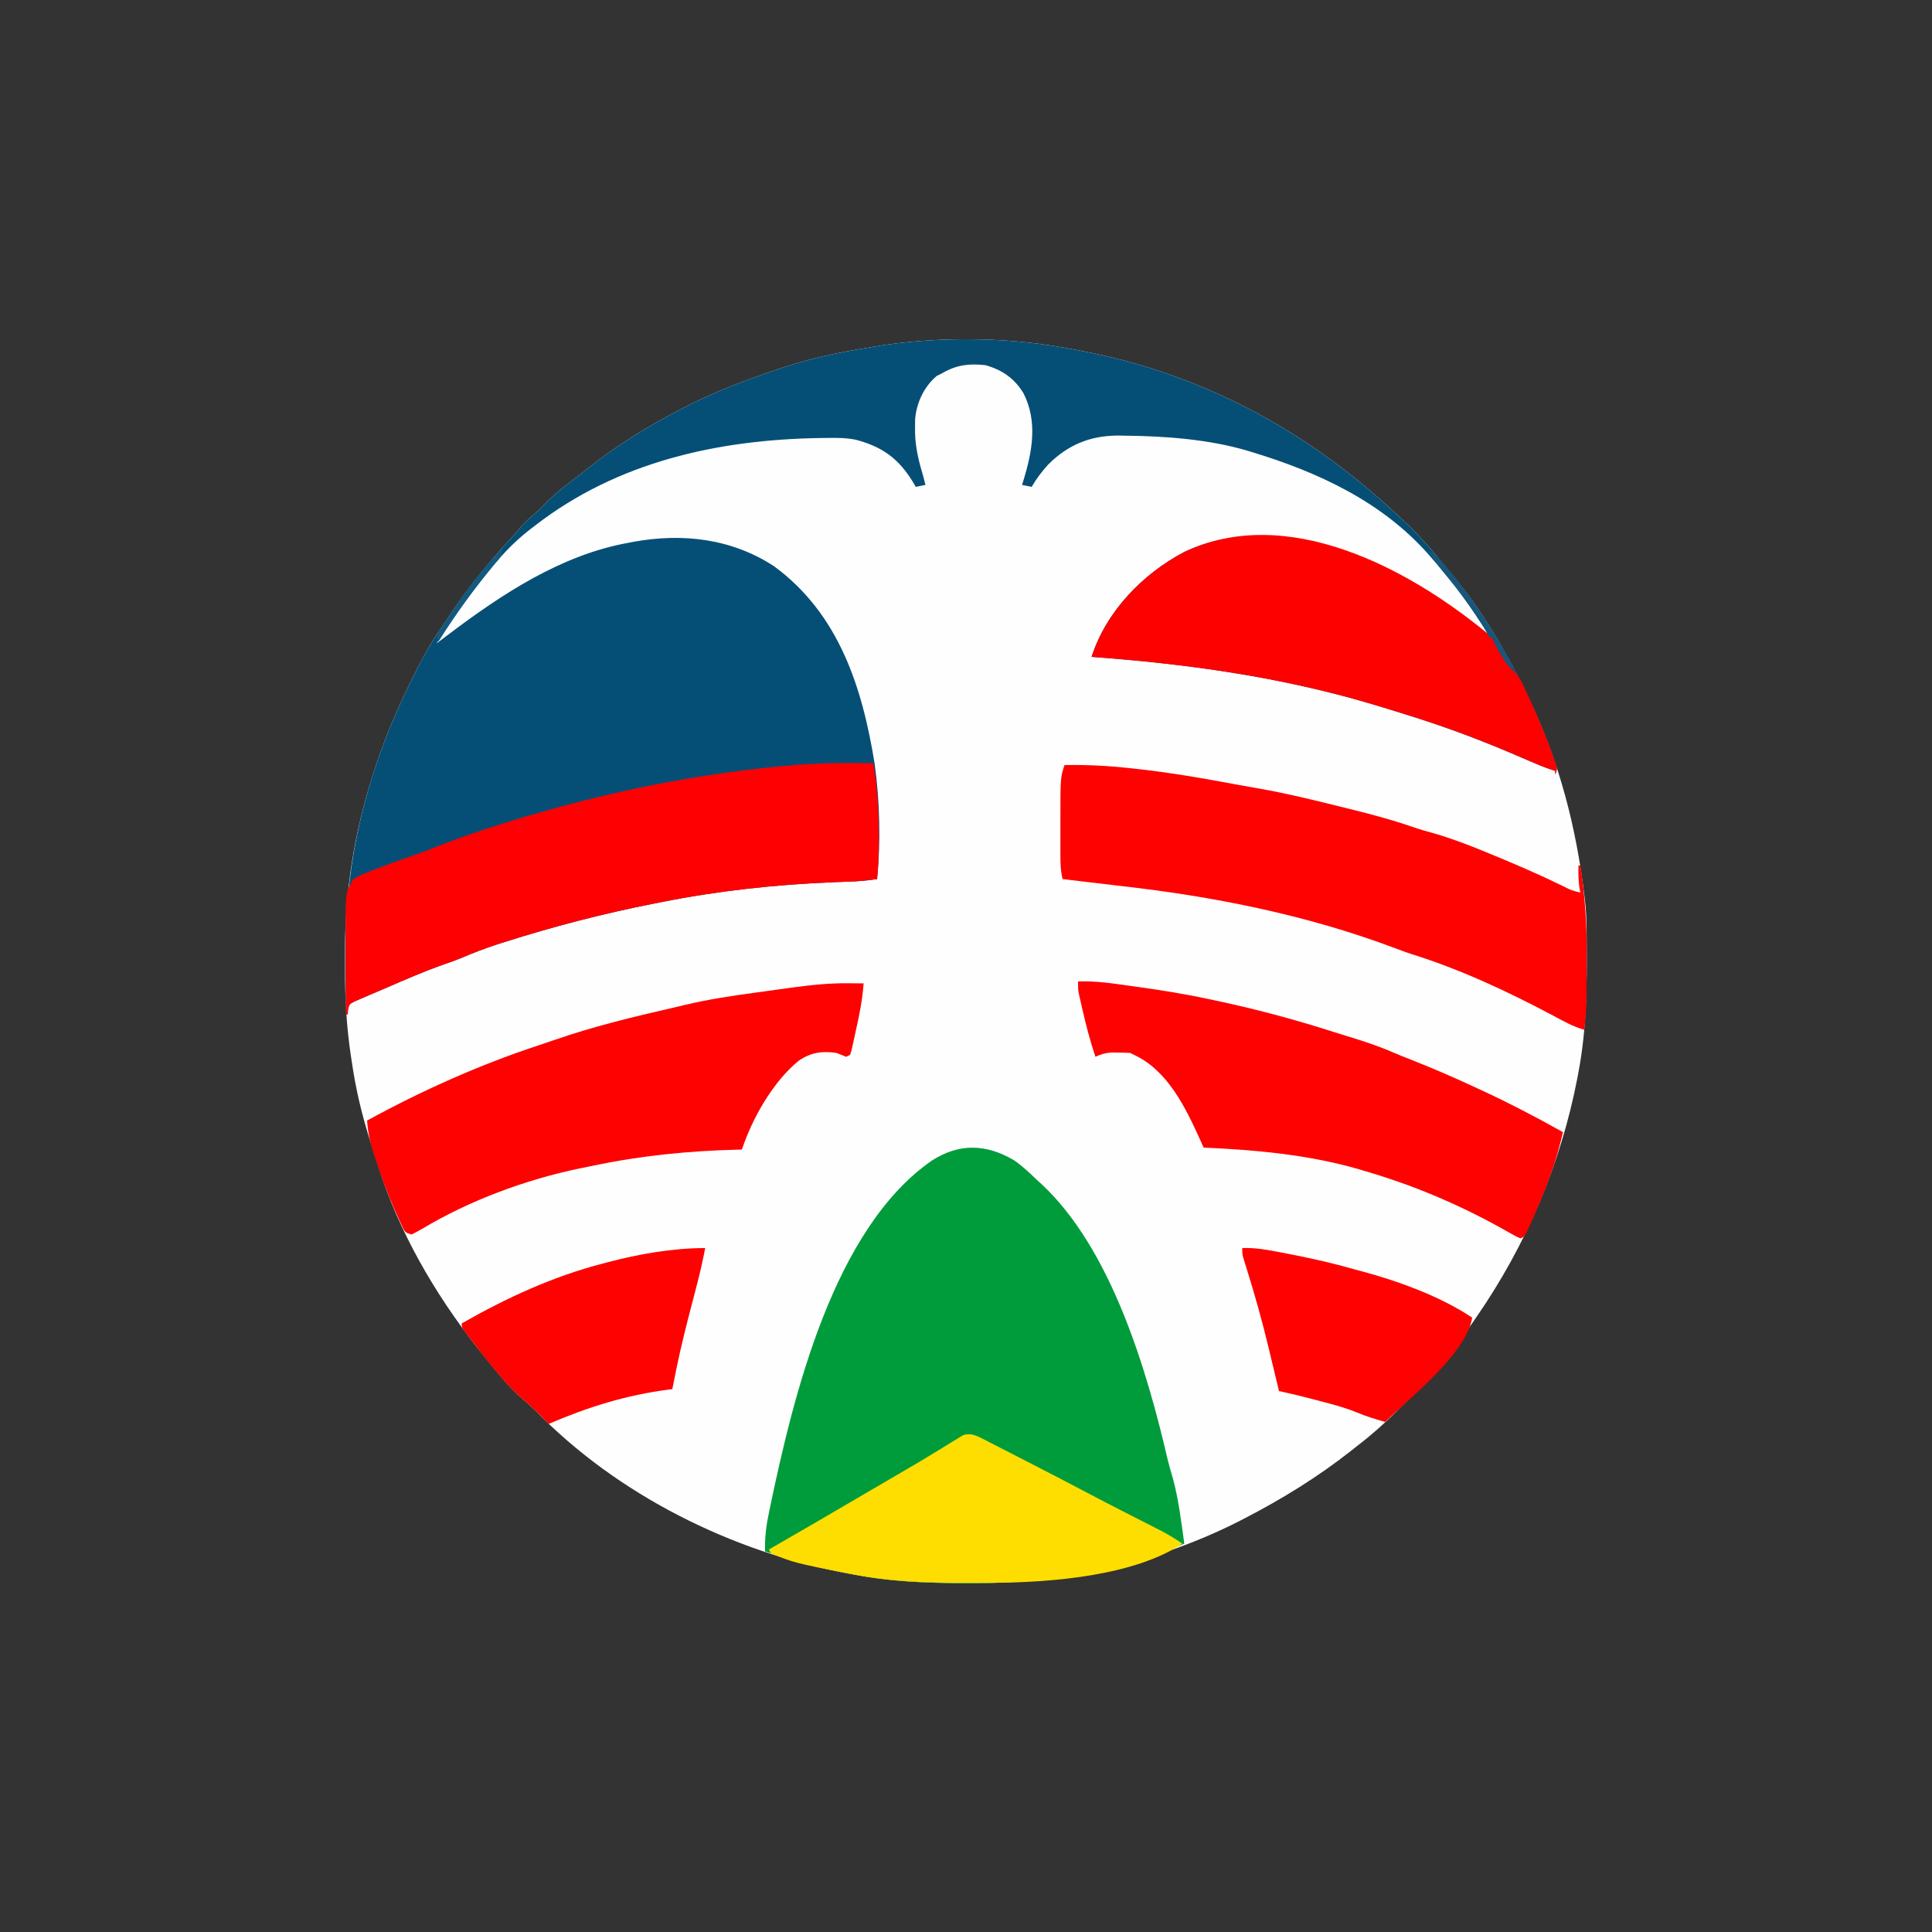 <?xml version="1.0" encoding="UTF-8"?>
<svg version="1.1" xmlns="http://www.w3.org/2000/svg" width="1000" height="1000">
<rect width="100%" height="100%" fill="#333333" stroke="none"/>
<path d="M0 0 C1.167 0.209 2.334 0.419 3.536 0.634 C18.972 3.475 34.132 6.953 49 12 C49.877 12.296 50.753 12.593 51.657 12.898 C99.152 29.145 139.859 55.407 176 90 C176.524 90.501 177.048 91.001 177.588 91.517 C183.407 97.109 188.752 102.902 193.773 109.219 C196.015 112.018 198.346 114.722 200.688 117.438 C216.71 136.715 229.273 158.411 240 181 C240.351 181.724 240.703 182.448 241.064 183.193 C256.218 214.544 264.831 248.53 269 283 C269.085 283.65 269.171 284.301 269.259 284.971 C270.01 291.042 270.192 297.051 270.238 303.164 C270.248 304.222 270.258 305.28 270.268 306.37 C270.437 329.554 270.339 352.158 266 375 C265.818 375.978 265.636 376.956 265.449 377.964 C256.869 422.57 238.805 464.731 213 502 C212.562 502.64 212.123 503.279 211.671 503.938 C205.619 512.748 199.076 520.992 192 529 C191.172 529.94 190.345 530.879 189.492 531.848 C177.901 544.733 165.81 557.483 152 568 C150.752 568.987 149.504 569.975 148.258 570.965 C130.975 584.572 112.535 595.923 93 606 C92.213 606.407 91.427 606.814 90.616 607.233 C66.273 619.671 39.971 628.395 13.188 633.688 C12.23 633.878 11.272 634.069 10.285 634.265 C6.865 634.904 3.438 635.472 0 636 C-1.235 636.191 -1.235 636.191 -2.496 636.385 C-18.553 638.791 -34.339 639.527 -50.562 639.438 C-51.74 639.434 -52.918 639.431 -54.131 639.428 C-72.743 639.357 -90.689 638.491 -109 635 C-110.121 634.796 -111.242 634.593 -112.397 634.383 C-172.067 623.301 -231.479 593.776 -273.992 550.008 C-275.92 548.08 -277.916 546.319 -280 544.562 C-288.331 537.386 -295.167 528.57 -302 520 C-302.781 519.025 -303.562 518.051 -304.367 517.047 C-326.059 489.464 -344.735 457.244 -355.182 423.613 C-356.094 420.701 -357.055 417.807 -358.016 414.91 C-361.57 404.015 -364.628 393.131 -366.812 381.875 C-366.995 380.937 -367.178 379.999 -367.366 379.033 C-367.971 375.696 -368.496 372.354 -369 369 C-369.125 368.181 -369.251 367.362 -369.38 366.518 C-371.609 351.615 -372.477 336.982 -372.391 321.919 C-372.375 318.567 -372.391 315.217 -372.41 311.865 C-372.44 281.466 -367.678 251.781 -358.562 222.812 C-358.334 222.083 -358.105 221.354 -357.869 220.603 C-352.954 205.062 -346.878 190.215 -339.75 175.562 C-339.422 174.885 -339.093 174.208 -338.755 173.511 C-334.112 163.968 -329.304 154.668 -323.298 145.9 C-321.827 143.746 -320.392 141.569 -318.957 139.391 C-309.524 125.203 -299.103 112.06 -287.438 99.648 C-285.694 97.754 -284.049 95.865 -282.426 93.875 C-280.436 91.517 -278.548 89.583 -276.188 87.625 C-273.429 85.281 -270.872 82.87 -268.375 80.25 C-263.276 75.081 -257.528 70.77 -251.773 66.367 C-250.138 65.106 -248.523 63.82 -246.91 62.531 C-232.045 50.746 -215.831 40.72 -199 32 C-197.727 31.339 -197.727 31.339 -196.429 30.665 C-180.788 22.644 -164.667 16.536 -148 11 C-147.086 10.692 -146.172 10.384 -145.231 10.066 C-131.092 5.347 -116.691 2.43 -102 0 C-101.046 -0.167 -100.093 -0.333 -99.11 -0.505 C-67.497 -5.849 -31.542 -5.746 0 0 Z " fill="#FEFEFE" transform="translate(551,180)"/>
<path d="M0 0 C1.167 0.209 2.334 0.419 3.536 0.634 C18.972 3.475 34.132 6.953 49 12 C49.877 12.296 50.753 12.593 51.657 12.898 C99.152 29.145 139.859 55.407 176 90 C176.524 90.501 177.048 91.001 177.588 91.517 C183.407 97.109 188.752 102.902 193.773 109.219 C196.015 112.018 198.346 114.722 200.688 117.438 C216.693 136.693 229.348 158.396 240 181 C240.367 181.777 240.734 182.554 241.113 183.354 C245.306 192.289 249.273 201.276 252.625 210.562 C252.885 211.271 253.145 211.979 253.413 212.709 C255.123 217.631 255.123 217.631 254 221 C254 220.34 254 219.68 254 219 C252.706 218.586 252.706 218.586 251.386 218.163 C248.118 217.04 244.986 215.766 241.816 214.391 C240.649 213.886 239.481 213.381 238.278 212.862 C237.671 212.598 237.064 212.335 236.438 212.063 C217.182 203.715 197.854 196.375 177.801 190.176 C175.525 189.472 173.251 188.763 170.98 188.043 C167.662 186.999 164.334 185.991 161 185 C160.18 184.755 159.361 184.51 158.517 184.258 C111.266 170.267 63.044 163.564 14 160 C21.568 136.46 40.461 117.012 62 105.688 C86.735 93.925 116.625 95.425 142.123 104.057 C170.403 114.214 195.538 129.375 219 148 C210.658 134.465 201.471 121.949 191 110 C189.84 108.654 189.84 108.654 188.656 107.281 C164.584 79.818 131.368 64.407 97 54 C96.33 53.794 95.659 53.588 94.968 53.375 C74.632 47.323 51.823 45.69 30.688 45.5 C29.593 45.482 28.499 45.463 27.372 45.444 C13.09 45.554 1.743 50.296 -8.355 60.344 C-11.724 64.026 -14.511 67.666 -17 72 C-18.65 71.67 -20.3 71.34 -22 71 C-21.807 70.394 -21.613 69.788 -21.414 69.164 C-16.741 54.126 -13.771 38.259 -21.219 23.602 C-25.839 15.876 -32.367 11.394 -41 9 C-49.235 8.111 -55.83 8.832 -63 13 C-64.578 13.804 -64.578 13.804 -66.188 14.625 C-72.746 20.163 -76.616 28.478 -77.336 36.961 C-77.365 38.432 -77.378 39.904 -77.375 41.375 C-77.376 42.545 -77.376 42.545 -77.377 43.739 C-77.227 51.863 -75.311 59.259 -73 67 C-72.658 68.331 -72.319 69.663 -72 71 C-73.65 71.33 -75.3 71.66 -77 72 C-77.412 71.287 -77.825 70.574 -78.25 69.84 C-85.695 57.492 -94.136 51.298 -107.956 47.628 C-112.981 46.591 -117.887 46.601 -123 46.688 C-124.116 46.698 -125.233 46.709 -126.383 46.719 C-179.443 47.538 -231.376 59.009 -274 92 C-274.962 92.736 -275.923 93.472 -276.914 94.23 C-285.865 101.221 -292.983 109.092 -300 118 C-300.732 118.925 -300.732 118.925 -301.478 119.869 C-309.893 130.552 -317.597 141.595 -325 153 C-323.032 151.525 -321.065 150.049 -319.103 148.565 C-291.489 127.692 -260.647 107.266 -226 101 C-225.143 100.833 -224.286 100.666 -223.403 100.494 C-197.773 95.778 -172.373 98.727 -150.375 113.062 C-116.743 137.756 -104.669 175.785 -98.281 215.316 C-95.594 234.897 -95.125 255.329 -97 275 C-102.077 275.812 -107.071 276.2 -112.211 276.359 C-113.845 276.42 -115.478 276.482 -117.112 276.544 C-118.397 276.594 -118.397 276.594 -119.708 276.644 C-149.662 277.837 -179.589 281.107 -209 287 C-210.79 287.351 -210.79 287.351 -212.616 287.709 C-238.937 292.895 -264.751 299.611 -290.312 307.75 C-291.42 308.102 -292.528 308.455 -293.669 308.818 C-299.989 310.879 -306.12 313.211 -312.223 315.848 C-315.156 317.065 -318.118 318.108 -321.125 319.125 C-331.606 322.809 -341.777 327.279 -351.968 331.691 C-354.631 332.841 -357.302 333.969 -359.977 335.094 C-361.339 335.686 -362.701 336.279 -364.062 336.875 C-365.781 337.614 -365.781 337.614 -367.535 338.367 C-370.242 339.792 -370.242 339.792 -370.871 342.695 C-370.935 343.836 -370.935 343.836 -371 345 C-371.33 345 -371.66 345 -372 345 C-372.078 337.91 -372.129 330.82 -372.165 323.729 C-372.18 321.329 -372.2 318.93 -372.226 316.53 C-372.57 284.416 -368.204 253.452 -358.562 222.812 C-358.334 222.083 -358.105 221.354 -357.869 220.603 C-352.954 205.062 -346.878 190.215 -339.75 175.562 C-339.422 174.885 -339.093 174.208 -338.755 173.511 C-334.112 163.968 -329.304 154.668 -323.298 145.9 C-321.827 143.746 -320.392 141.569 -318.957 139.391 C-309.524 125.203 -299.103 112.06 -287.438 99.648 C-285.694 97.754 -284.049 95.865 -282.426 93.875 C-280.436 91.517 -278.548 89.583 -276.188 87.625 C-273.429 85.281 -270.872 82.87 -268.375 80.25 C-263.276 75.081 -257.528 70.77 -251.773 66.367 C-250.138 65.106 -248.523 63.82 -246.91 62.531 C-232.045 50.746 -215.831 40.72 -199 32 C-197.727 31.339 -197.727 31.339 -196.429 30.665 C-180.788 22.644 -164.667 16.536 -148 11 C-147.086 10.692 -146.172 10.384 -145.231 10.066 C-131.092 5.347 -116.691 2.43 -102 0 C-101.046 -0.167 -100.093 -0.333 -99.11 -0.505 C-67.497 -5.849 -31.542 -5.746 0 0 Z " fill="#054F77" transform="translate(551,180)"/>
<path d="M0 0 C4.515 3.066 8.393 6.811 12.324 10.578 C12.918 11.109 13.513 11.64 14.125 12.188 C50.429 45.805 68.899 108.459 79.823 155.519 C80.575 158.609 81.495 161.65 82.387 164.703 C85.403 175.771 86.721 187.238 88.324 198.578 C80.728 201.879 73.158 204.781 65.199 207.078 C64.176 207.374 63.152 207.669 62.098 207.974 C54.567 210.083 46.999 211.83 39.324 213.328 C38.379 213.514 37.434 213.701 36.46 213.893 C33.089 214.516 29.713 215.059 26.324 215.578 C25.504 215.704 24.683 215.83 23.838 215.96 C7.776 218.363 -8.01 219.105 -24.238 219.016 C-25.416 219.013 -26.593 219.01 -27.807 219.006 C-46.405 218.936 -64.383 218.111 -82.676 214.578 C-84.445 214.241 -84.445 214.241 -86.25 213.896 C-100.696 211.065 -114.756 207.36 -128.676 202.578 C-128.917 195.497 -128.06 189.126 -126.613 182.203 C-126.39 181.118 -126.167 180.033 -125.937 178.915 C-113.961 122.066 -93.316 35.621 -42.324 0.27 C-28.159 -8.777 -14.42 -8.355 0 0 Z " fill="#009C3B" transform="translate(524.676,600.422)"/>
<path d="M0 0 C11.276 -0.215 22.291 0.347 33.5 1.562 C34.706 1.69 34.706 1.69 35.936 1.82 C53.997 3.756 71.821 6.84 89.666 10.193 C93.308 10.876 96.956 11.518 100.609 12.141 C115.464 14.738 130.059 18.366 144.688 22 C145.729 22.257 146.771 22.515 147.844 22.78 C158.69 25.471 169.402 28.284 179.962 31.95 C183.713 33.246 187.487 34.318 191.312 35.375 C200.451 38.003 209.214 41.38 218 45 C219.497 45.616 219.497 45.616 221.023 46.244 C233.229 51.291 245.35 56.46 257.215 62.271 C257.925 62.617 258.635 62.964 259.367 63.32 C259.977 63.622 260.586 63.924 261.214 64.235 C263.117 65.05 264.982 65.55 267 66 C266.835 65.175 266.67 64.35 266.5 63.5 C265.941 59.587 265.932 55.948 266 52 C266.33 52 266.66 52 267 52 C269.431 67.905 270.43 83.449 270.281 99.533 C270.25 102.988 270.24 106.442 270.234 109.896 C270.225 112.128 270.215 114.359 270.203 116.59 C270.199 117.606 270.195 118.621 270.19 119.668 C270.132 125.517 269.747 131.197 269 137 C263.199 135.366 258.206 132.535 252.938 129.688 C229.679 117.347 204.797 105.661 179.633 97.852 C176.768 96.925 173.967 95.877 171.151 94.812 C125.238 77.482 76.551 67.861 27.891 62.438 C21.736 61.745 15.587 60.996 9.438 60.25 C7.395 60.005 5.352 59.76 3.309 59.516 C2.471 59.415 1.634 59.315 0.771 59.212 C0.187 59.142 -0.398 59.072 -1 59 C-2.105 54.556 -2.145 50.206 -2.133 45.656 C-2.134 44.851 -2.135 44.045 -2.136 43.215 C-2.136 41.511 -2.135 39.806 -2.13 38.102 C-2.125 35.536 -2.13 32.971 -2.137 30.406 C-2.148 6.443 -2.148 6.443 0 0 Z " fill="#FE0101" transform="translate(551,396)"/>
<path d="M0 0 C1.752 0.007 1.752 0.007 3.539 0.014 C6.359 0.025 9.18 0.042 12 0.062 C13.647 9.326 14.427 18.413 14.688 27.812 C14.748 29.772 14.748 29.772 14.81 31.772 C15.06 41.263 14.901 50.609 14 60.062 C8.923 60.874 3.929 61.262 -1.211 61.422 C-2.845 61.482 -4.478 61.544 -6.112 61.607 C-6.968 61.64 -7.825 61.672 -8.708 61.706 C-38.662 62.9 -68.589 66.17 -98 72.062 C-99.193 72.297 -100.387 72.531 -101.616 72.772 C-127.937 77.957 -153.751 84.674 -179.312 92.812 C-180.42 93.165 -181.528 93.517 -182.669 93.88 C-188.989 95.941 -195.12 98.274 -201.223 100.911 C-204.156 102.127 -207.118 103.171 -210.125 104.188 C-220.606 107.872 -230.777 112.342 -240.968 116.754 C-243.631 117.903 -246.302 119.032 -248.977 120.156 C-250.339 120.748 -251.701 121.342 -253.062 121.938 C-254.208 122.43 -255.354 122.922 -256.535 123.43 C-259.242 124.854 -259.242 124.854 -259.871 127.758 C-259.914 128.518 -259.956 129.279 -260 130.062 C-260.33 130.062 -260.66 130.062 -261 130.062 C-261.025 122.698 -261.043 115.333 -261.055 107.968 C-261.06 105.465 -261.067 102.963 -261.075 100.461 C-261.088 96.852 -261.093 93.242 -261.098 89.633 C-261.103 88.525 -261.108 87.417 -261.113 86.276 C-261.115 66.576 -261.115 66.576 -257 60.062 C-254.296 58.222 -251.435 57.124 -248.375 56 C-247.103 55.499 -247.103 55.499 -245.805 54.989 C-239.008 52.344 -232.127 49.924 -225.23 47.555 C-220.853 46.036 -216.555 44.337 -212.25 42.625 C-205.705 40.042 -199.111 37.667 -192.438 35.438 C-191.648 35.173 -190.859 34.908 -190.046 34.635 C-143.62 19.336 -95.93 8.362 -47.375 2.875 C-46.25 2.747 -46.25 2.747 -45.103 2.617 C-30.069 0.93 -15.143 -0.115 0 0 Z " fill="#FE0001" transform="translate(440,394.938)"/>
<path d="M0 0 C0.761 0.005 1.522 0.009 2.307 0.014 C4.142 0.025 5.977 0.043 7.812 0.062 C7.254 8.258 5.669 16.119 3.875 24.125 C3.61 25.359 3.345 26.594 3.072 27.865 C2.813 29.035 2.553 30.205 2.285 31.41 C2.051 32.472 1.816 33.535 1.574 34.629 C1.323 35.432 1.072 36.235 0.812 37.062 C-0.177 37.557 -0.177 37.557 -1.188 38.062 C-2.855 37.397 -4.521 36.73 -6.188 36.062 C-13.713 34.955 -19.528 35.789 -25.82 40.121 C-39.156 51.058 -49.75 69.75 -55.188 86.062 C-55.828 86.077 -56.469 86.092 -57.13 86.107 C-82.608 86.744 -107.481 89.177 -132.427 94.479 C-134.757 94.972 -137.091 95.436 -139.43 95.887 C-167.379 101.745 -196.235 112.447 -220.697 127.104 C-222.488 128.16 -224.334 129.121 -226.188 130.062 C-229.188 129.062 -229.188 129.062 -230.303 127.358 C-230.649 126.613 -230.995 125.869 -231.352 125.102 C-231.747 124.25 -232.143 123.399 -232.551 122.522 C-232.967 121.587 -233.384 120.651 -233.812 119.688 C-234.246 118.722 -234.68 117.756 -235.127 116.761 C-238.568 108.892 -241.509 100.887 -244.25 92.75 C-244.632 91.625 -245.013 90.5 -245.407 89.34 C-247.412 83.195 -248.746 77.516 -249.188 71.062 C-220.775 55.542 -190.789 42.07 -159.999 31.987 C-157.446 31.148 -154.907 30.276 -152.371 29.387 C-132.358 22.443 -111.747 17.445 -91.107 12.734 C-88.887 12.223 -86.671 11.695 -84.457 11.158 C-72.428 8.301 -60.317 6.483 -48.072 4.825 C-44.73 4.372 -41.389 3.909 -38.049 3.443 C-35.888 3.145 -33.727 2.848 -31.566 2.551 C-30.586 2.415 -29.606 2.28 -28.595 2.14 C-19.064 0.854 -9.624 -0.112 0 0 Z " fill="#FE0101" transform="translate(439.188,508.938)"/>
<path d="M0 0 C9.026 -0.374 17.836 1.009 26.75 2.25 C27.579 2.364 28.407 2.478 29.261 2.595 C41.929 4.341 54.494 6.315 67 9 C68.016 9.212 69.032 9.425 70.079 9.644 C91.371 14.106 112.278 19.699 132.985 26.36 C135.243 27.077 137.508 27.772 139.773 28.465 C147.584 30.865 155.249 33.328 162.746 36.602 C166.119 38.051 169.522 39.4 172.939 40.742 C184.126 45.145 195.097 49.938 206 55 C207.367 55.632 207.367 55.632 208.762 56.277 C223.16 62.962 237.152 70.242 251 78 C249.201 85.674 247.105 93.106 244.375 100.5 C244.035 101.428 243.694 102.357 243.343 103.313 C240.818 110.076 238.063 116.719 235.125 123.312 C234.553 124.602 234.553 124.602 233.97 125.918 C233.611 126.704 233.253 127.491 232.883 128.301 C232.567 128.993 232.251 129.686 231.926 130.4 C231 132 231 132 229 133 C226.871 132.063 226.871 132.063 224.223 130.57 C223.245 130.027 222.267 129.483 221.259 128.923 C220.204 128.33 219.149 127.736 218.062 127.125 C195.572 114.757 172.705 105.163 148 98 C146.92 97.673 145.84 97.345 144.727 97.008 C118.731 89.609 91.889 87.168 65 86 C64.466 84.802 63.933 83.605 63.383 82.371 C55.724 65.509 46.589 46.174 29 38 C28.34 37.67 27.68 37.34 27 37 C24.899 36.877 22.793 36.824 20.688 36.812 C19.557 36.798 18.426 36.784 17.262 36.77 C14.068 36.995 11.872 37.637 9 39 C6.268 30.912 4.152 22.754 2.25 14.438 C2.027 13.474 1.805 12.51 1.575 11.517 C1.267 10.145 1.267 10.145 0.953 8.746 C0.769 7.928 0.585 7.11 0.396 6.267 C0 4 0 4 0 0 Z " fill="#FE0101" transform="translate(558,508)"/>
<path d="M0 0 C4.156 3.623 6.436 8.08 9 12.867 C10.45 15.506 11.772 17.781 13.954 19.875 C16.22 22.228 17.362 24.348 18.734 27.305 C19.223 28.353 19.711 29.402 20.214 30.482 C20.721 31.602 21.228 32.721 21.75 33.875 C22.274 35.024 22.798 36.172 23.339 37.356 C26.756 44.956 29.931 52.619 32.812 60.438 C33.156 61.36 33.499 62.282 33.853 63.232 C34.306 64.507 34.306 64.507 34.77 65.809 C35.034 66.549 35.298 67.29 35.57 68.052 C36 70 36 70 35 73 C35 72.34 35 71.68 35 71 C34.138 70.724 33.275 70.448 32.386 70.163 C29.118 69.04 25.986 67.766 22.816 66.391 C21.065 65.634 21.065 65.634 19.278 64.862 C18.671 64.598 18.064 64.335 17.438 64.063 C-1.818 55.715 -21.146 48.375 -41.199 42.176 C-43.475 41.472 -45.749 40.763 -48.02 40.043 C-51.338 38.999 -54.666 37.991 -58 37 C-58.82 36.755 -59.639 36.51 -60.483 36.258 C-107.734 22.267 -155.956 15.564 -205 12 C-197.432 -11.54 -178.539 -30.988 -157 -42.312 C-104.006 -67.514 -40.904 -33.91 0 0 Z " fill="#FD0101" transform="translate(770,328)"/>
<path d="M0 0 C1.753 0.894 3.503 1.793 5.251 2.695 C6.196 3.179 7.142 3.663 8.116 4.162 C11.138 5.711 14.158 7.266 17.177 8.82 C19.157 9.835 21.136 10.849 23.116 11.863 C32.984 16.923 42.823 22.033 52.627 27.213 C57.996 30.045 63.385 32.833 68.79 35.594 C69.539 35.976 70.287 36.359 71.058 36.753 C74.08 38.297 77.102 39.839 80.127 41.377 C82.391 42.53 84.654 43.686 86.915 44.844 C87.59 45.185 88.265 45.527 88.961 45.879 C93.003 47.953 96.755 50.231 100.49 52.82 C75.683 69.358 33.217 72.842 3.79 73.059 C2.689 73.068 1.588 73.078 0.454 73.088 C-23.155 73.255 -46.26 73.323 -69.51 68.82 C-71.304 68.475 -71.304 68.475 -73.134 68.123 C-100.548 62.69 -100.548 62.69 -112.51 57.82 C-112.84 57.16 -113.17 56.5 -113.51 55.82 C-112.875 55.455 -112.239 55.09 -111.584 54.713 C-95.593 45.518 -79.656 36.234 -63.749 26.894 C-56.941 22.897 -50.128 18.908 -43.296 14.953 C-38.122 11.954 -32.992 8.901 -27.897 5.77 C-26.808 5.109 -25.718 4.449 -24.596 3.768 C-22.503 2.499 -20.421 1.213 -18.349 -0.091 C-17.41 -0.656 -16.47 -1.222 -15.503 -1.805 C-14.681 -2.313 -13.86 -2.82 -13.014 -3.344 C-8.224 -4.943 -4.276 -2.1 0 0 Z " fill="#FEDE00" transform="translate(511.51,746.18)"/>
<path d="M0 0 C-1.26 6.629 -2.742 13.156 -4.461 19.68 C-4.938 21.516 -5.414 23.352 -5.891 25.188 C-6.628 28.015 -7.366 30.842 -8.108 33.669 C-11.525 46.707 -14.506 59.753 -17 73 C-17.934 73.121 -17.934 73.121 -18.887 73.244 C-41.008 76.117 -60.543 82.244 -81 91 C-81.557 90.432 -82.114 89.863 -82.688 89.277 C-86.354 85.567 -90.01 81.925 -94 78.562 C-104.562 69.464 -113.018 57.887 -121.562 46.938 C-122.005 46.377 -122.447 45.816 -122.902 45.239 C-126 41.232 -126 41.232 -126 39 C-102.786 25.751 -78.95 14.755 -53 8 C-52.201 7.787 -51.402 7.575 -50.579 7.356 C-34.237 3.08 -16.938 0 0 0 Z " fill="#FE0101" transform="translate(365,646)"/>
<path d="M0 0 C5.967 -0.229 11.459 0.635 17.312 1.75 C18.276 1.93 19.239 2.109 20.232 2.295 C32.944 4.7 45.563 7.422 58 11 C59.783 11.468 59.783 11.468 61.602 11.945 C80.812 17.116 102.363 24.909 119 36 C115.857 54.815 87.224 76.953 74 90 C68.953 88.583 64.028 87.071 59.191 85.039 C53.252 82.6 47.141 80.995 40.938 79.375 C39.818 79.076 38.698 78.777 37.545 78.469 C31.389 76.837 25.221 75.357 19 74 C18.728 72.863 18.457 71.725 18.177 70.554 C17.143 66.228 16.101 61.905 15.057 57.582 C14.611 55.73 14.167 53.878 13.725 52.026 C10.365 37.952 6.484 24.11 2.155 10.306 C1.88 9.415 1.605 8.525 1.322 7.608 C1.069 6.799 0.816 5.989 0.556 5.155 C0 3 0 3 0 0 Z " fill="#FF0101" transform="translate(643,646)"/>
<path d="M0 0 C3.981 1.545 6.288 4.289 8.938 7.5 C9.651 8.36 9.651 8.36 10.38 9.237 C20 20.99 28.412 33.37 36.25 46.375 C36.906 47.463 37.563 48.552 38.239 49.673 C43.271 58.157 43.271 58.157 44 62 C41.042 59.388 39.281 56.334 37.312 52.938 C36.69 51.874 36.067 50.811 35.426 49.715 C34 47 34 47 34 45 C33.34 45 32.68 45 32 45 C31.633 44.269 31.633 44.269 31.258 43.523 C25.117 31.877 16.854 21.594 8.467 11.506 C5.394 7.797 2.594 4.06 0 0 Z " fill="#18567B" transform="translate(739,285)"/>
<path d="M0 0 C0 3.902 -1.162 4.696 -3.688 7.625 C-14.445 20.46 -24.129 33.795 -33 48 C-34 45 -34 45 -32.988 42.898 C-31.01 39.919 -29.026 36.947 -27 34 C-26.559 33.351 -26.118 32.702 -25.664 32.033 C-17.934 20.691 -9.859 9.608 0 0 Z " fill="#13597F" transform="translate(260,284)"/>
</svg>

